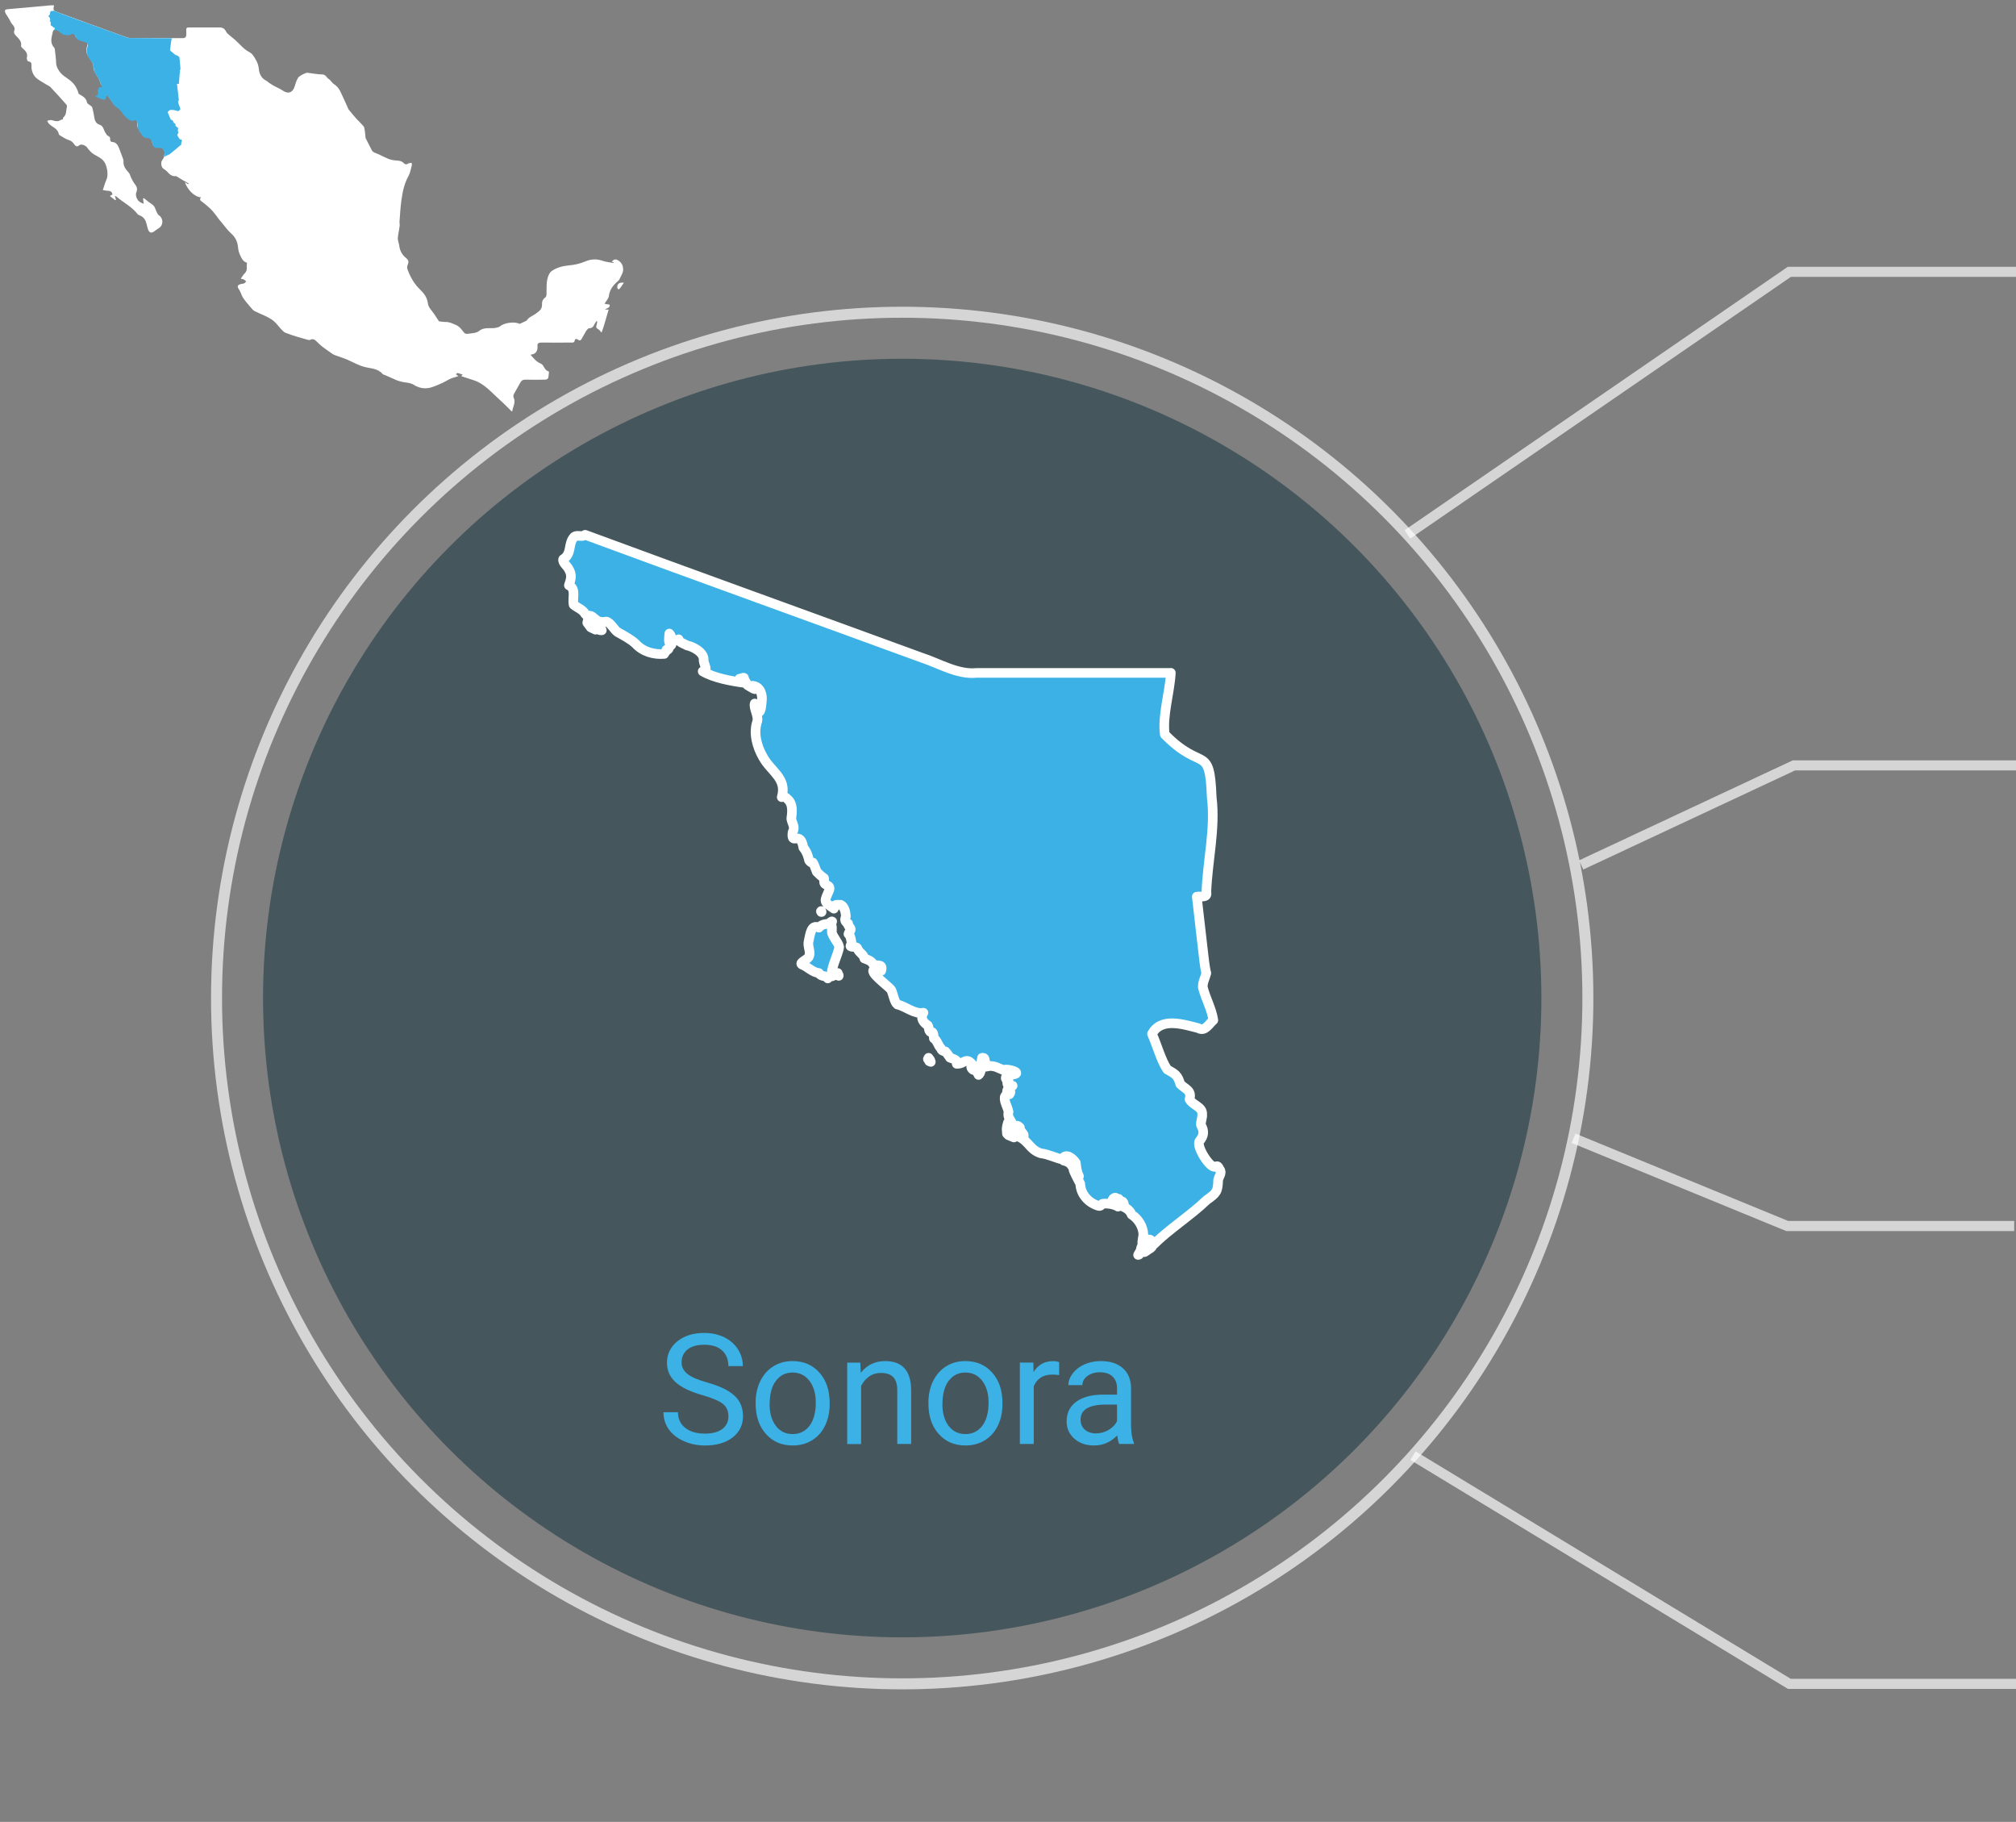 <?xml version="1.0" encoding="UTF-8"?><svg id="estados" xmlns="http://www.w3.org/2000/svg" viewBox="0 0 306.04 276.52"><rect x="0" y="0" width="306.04" height="276.52" fill="#808080" stroke="none"/><defs><style>.cls-1{stroke-width:1.53px;}.cls-1,.cls-2,.cls-3{stroke:#fff;}.cls-1,.cls-3{fill:none;opacity:.67;stroke-miterlimit:10;}.cls-2{stroke-linecap:round;stroke-linejoin:round;stroke-width:1.46px;}.cls-2,.cls-4{fill:#3bb1e6;}.cls-5{fill:#fff;}.cls-5,.cls-4,.cls-6{stroke-width:0px;}.cls-6{fill:#0a2f3a;opacity:.5;}.cls-3{stroke-width:1.67px;}</style></defs><g id="son-icono"><circle class="cls-6" cx="136.96" cy="151.48" r="97.03"/><circle class="cls-3" cx="136.96" cy="151.48" r="104.09"/><path class="cls-4" d="m106.63,211.75c-1.88-.54-3.25-1.2-4.1-1.99-.86-.79-1.28-1.76-1.28-2.92,0-1.31.52-2.39,1.57-3.25,1.05-.86,2.41-1.28,4.08-1.28,1.14,0,2.16.22,3.05.66.89.44,1.59,1.05,2.08,1.83s.74,1.62.74,2.54h-2.2c0-1.01-.32-1.8-.96-2.38-.64-.58-1.54-.86-2.7-.86-1.08,0-1.92.24-2.53.71-.6.48-.91,1.14-.91,1.98,0,.68.29,1.25.86,1.72s1.55.9,2.93,1.29c1.38.39,2.46.82,3.24,1.29s1.36,1.01,1.73,1.64.56,1.36.56,2.2c0,1.35-.52,2.42-1.57,3.24-1.05.81-2.45,1.22-4.21,1.22-1.14,0-2.21-.22-3.2-.66-.99-.44-1.75-1.04-2.29-1.8-.54-.76-.8-1.62-.8-2.59h2.2c0,1,.37,1.8,1.11,2.38.74.58,1.73.87,2.97.87,1.16,0,2.04-.24,2.66-.71.62-.47.92-1.11.92-1.93s-.29-1.44-.86-1.89-1.61-.88-3.1-1.32Z"/><path class="cls-4" d="m114.71,212.87c0-1.21.24-2.3.71-3.26.48-.97,1.14-1.71,1.99-2.24.85-.53,1.82-.79,2.9-.79,1.68,0,3.04.58,4.08,1.75,1.04,1.16,1.56,2.71,1.56,4.64v.15c0,1.2-.23,2.28-.69,3.24-.46.96-1.12,1.7-1.97,2.23-.86.53-1.84.8-2.95.8-1.67,0-3.03-.58-4.07-1.75-1.04-1.16-1.56-2.7-1.56-4.62v-.15Zm2.12.25c0,1.37.32,2.47.95,3.3.64.83,1.49,1.24,2.55,1.24s1.92-.42,2.56-1.26c.63-.84.95-2.02.95-3.53,0-1.35-.32-2.45-.96-3.29-.64-.84-1.5-1.26-2.56-1.26s-1.88.41-2.52,1.24c-.64.83-.96,2.02-.96,3.56Z"/><path class="cls-4" d="m130.6,206.81l.07,1.55c.94-1.19,2.18-1.78,3.7-1.78,2.61,0,3.93,1.47,3.95,4.42v8.16h-2.11v-8.17c0-.89-.21-1.55-.61-1.97s-1.02-.64-1.87-.64c-.68,0-1.29.18-1.8.55-.52.37-.92.84-1.21,1.44v8.8h-2.11v-12.35h2Z"/><path class="cls-4" d="m140.94,212.87c0-1.21.24-2.3.71-3.26.48-.97,1.14-1.71,1.99-2.24.85-.53,1.82-.79,2.9-.79,1.68,0,3.04.58,4.08,1.75,1.04,1.16,1.56,2.71,1.56,4.64v.15c0,1.2-.23,2.28-.69,3.24-.46.96-1.12,1.7-1.97,2.23-.86.53-1.84.8-2.95.8-1.67,0-3.03-.58-4.07-1.75-1.04-1.16-1.56-2.7-1.56-4.62v-.15Zm2.12.25c0,1.37.32,2.47.95,3.3.64.83,1.49,1.24,2.55,1.24s1.92-.42,2.56-1.26c.63-.84.95-2.02.95-3.53,0-1.35-.32-2.45-.96-3.29-.64-.84-1.5-1.26-2.56-1.26s-1.88.41-2.52,1.24c-.64.83-.96,2.02-.96,3.56Z"/><path class="cls-4" d="m160.79,208.71c-.32-.05-.67-.08-1.04-.08-1.38,0-2.32.59-2.82,1.77v8.76h-2.11v-12.35h2.05l.03,1.43c.69-1.1,1.67-1.65,2.94-1.65.41,0,.72.05.94.16v1.96Z"/><path class="cls-4" d="m169.9,219.16c-.12-.24-.22-.68-.3-1.3-.98,1.02-2.15,1.53-3.51,1.53-1.22,0-2.22-.34-3-1.03-.78-.69-1.17-1.56-1.17-2.62,0-1.29.49-2.28,1.47-3,.98-.71,2.35-1.07,4.13-1.07h2.05v-.97c0-.74-.22-1.33-.66-1.76-.44-.44-1.09-.66-1.95-.66-.75,0-1.38.19-1.89.57-.51.38-.76.84-.76,1.38h-2.12c0-.62.22-1.21.66-1.79.44-.57,1.03-1.03,1.78-1.36.75-.33,1.57-.5,2.47-.5,1.42,0,2.54.36,3.34,1.07.81.71,1.22,1.69,1.26,2.94v5.68c0,1.13.14,2.04.43,2.71v.18h-2.21Zm-3.5-1.61c.66,0,1.29-.17,1.88-.51.59-.34,1.02-.79,1.29-1.33v-2.53h-1.65c-2.59,0-3.88.76-3.88,2.27,0,.66.22,1.18.66,1.55.44.37,1.01.56,1.7.56Z"/><path id="SON" class="cls-2" d="m172.77,190.47l.05-.1.34-.58.05-.29.05-.19.1.05.05.19-.14.39-.1.1-.1.14-.1.1-.05.14-.14.05h0Zm.96-.43l.05-.34v-.87l.14-.19h.29l.34.1.19.14.1.29v.1l-.14.14-.29.19-.58.39-.1.05h0Zm-10.75-12.92h-.14l-.34-.48-.34-.24-.43-.19-.24-.05-.14-.14.14-.05.29.1.48.24.43.29.29.53Zm-9.01-4.77l-.05.29-.82-.34-.24-.24-.05-.67.05-.43.1-.39.05-.19-.05.67.05.77.29.34.67.19h0Zm-12.77-11.47l.1.29-.24-.1-.1-.19-.1-.14.1-.19.24.34h0Zm-13.88-12.87v.1l-.1-.05v-.14l-.1-.14.05-.1.05.14.05.1v.05l.05.05h0Zm-1.23-7.85c.29.45.19.77.19,1.25-.02.61,1,1.62,1.11,2.31-.04.9-1.62,4.03-.96,4.15.3.49-.57.16-.77.63-.37-.54-1.01-.18-1.35-.82-1.03-.12-1.55-.87-2.6-1.3-.42-.3,1-.77,1.11-1.25.31-.73-.3-1.5-.05-2.36.21-.94.37-2.56,1.54-1.98.38-.47.98-.57,1.54-.58.26-.39.8-.57.24-.05Zm-1.37-1.74h-.05l-.05-.1.05-.05.05.1v.05Zm-33.6-43.29l.24.53h-.19l-.19-.05-.14-.14-.1-.14-.34.24-.72-.34-.53-.72.19-.87.48.1.67.63.63.77Zm86.62,6.99c-.16,2.99-1.31,6.51-.92,9.35,5.72,5.85,6.8,1.28,7.13,9.59.58,4.72-.64,9.58-.82,14.36.25.92-.94.57-1.45.67.21,1.92.69,6.06.92,8,.15,1.14.24,2.53.53,3.62-.18.68-.61,1.45-.53,2.17.41,1.62,1.36,3.32,1.59,4.96-.66.55-1.27,1.8-2.27,1.21-2.25-.57-5.65-1.7-7.04.87.72,1.6,1.36,3.98,2.31,5.4,1.23.7,1.58.83,1.98,2.22.83.81,1.8.98,1.4,2.31.48.9,2.01,1.13,1.93,2.27.05.54-.24,1.1-.19,1.64.54.94.45,1.63-.24,2.46-.5.82,1.68,4.26,2.46,3.86.35-.28.5.19.63.43.42.45-.16,1.09-.24,1.59-.04,1.76-.26,1.99-1.74,3.04-2.44,2.35-5.69,4.4-8.05,6.75-.1-.25-.33-.71-.63-.77l.14.29c-.56-.35-.81.22-1.21.43-.11-.14.12-1.28.14-1.45-.03-1.2-.77-2.41-1.78-3.04-.33-.87-1.18-1.19-1.93-1.45.25-.12.59.11.82.19-.11-.41-.06-.87-.67-.77-.14-.33-.17-.57-.48-.19-.05-.68-.67-.26-.72.19.12.17.66.01.48.34-.09.3.52.2.43.48-.6-.38-1.66-.54-2.36-.43-.24.21-.29.42-.67.29-1.46-.46-2.65-1.73-2.7-3.33-.25-.53-1.03-1.85-1.06-2.31.21.33.53.95.87,1.16-.31-.54-.43-1.42-.48-2.02-.42-.66-1.57-1.64-2.07-.53-.76-.13-2.18-.82-3.23-.92-1.88-.58-1.87-2.2-3.95-2.7,1.45.18,1.82.32.67-.96.22-.3.02-.32-.19-.48-.3-.31-1.02.93-.92-.43-.25-.61-.73-.88-.53-1.74-.11-.64-.69-1.55-.58-2.22.07-.33.43-.41.72-.43.41-.48-.1-.81-.39-.24.06-.96.51-.59.87-1.06-.62.02-1.1-.19-.63-.82-.31,0-.55-.31-.34-.58.3.54.26-.26.48-.24,2.2-.13.45-.84-.58-.82.64.7-1.52-.58-1.88-.48-.43-.22-1.52.27-1.64,0,.4-.15.76-.17.43-.63-.08-.31,0-.77-.48-.67-.09.54-.11,1.17-.58,1.54.65-.24.37.85.05,1.06-.12-.3-.44-.79-.82-.77-.31-.21-.49-.63.05-.63-1.18-1.51-1.32-.22-2.55-.29.36-.51-.61-.79-1.01-.92-.19-.3-.47-.71-.72-.96-.3,0-.61-.16-.67-.48-.43-.37-.53-1.18-1.06-1.49-.04-.17-.03-.95-.29-.96-.57.09-.41-.7-.63-1.01-.74-.48-1.17-1.12-.67-1.93-1.35.26-2.68-.96-3.95-1.25-.45-.32-.65-1.58-.92-2.17-.24-.52-3.83-2.96-2.46-3.18.51-.73.51.55.92.24.4-1.37-.95-.42-1.4-1.25-.24-.32-.8-.49-1.16-.63-.11-.65-.86-.9-1.06-1.54-.14-.4-1.39-.02-.96-.53.26.09-.16-1.78-.39-1.64.04-.28.39-.49.34-.77-.07-.27-.52-.54-.39-.82-.49-.28-.57-.55-.34-1.06-.02-.58-.2-1.52-.77-1.78-.49-.02-1.17-.11-1.06.58-1.69-1.17-1.44-1.02-.67-2.89.14-.57-.3-.58-.63-.82-.31-.18-.09-.62-.19-.92-.31-.19-.86-.69-1.11-.96-.12-.28-.4-1.16-.58-1.4-.24.09-.46-.17-.58-.34-.14-.68-.4-1.39-.87-1.93-.45-2.76-1.87-.17-1.64-2.31.46-.85-.06-1.31-.19-2.07.14-.99.29-2.27-.58-2.99-.18-.21-.69-.63-.87-.29.84-2.86-1.63-3.86-2.84-6.07-.92-1.58-1.46-3.59-.92-5.3.35-.86-.57-2.16-.34-2.84.59,1.96.94,1.49,1.06-.19.17-1.05-.14-2.39-1.4-2.51,1.06,1.09-.32.17-.77-.1-.12-.36-.49-.72-.53-1.11-.24-.06-.45.19-.67.14.12.34.5.42.72.63-2.09-.28-4.63-.76-6.31-1.74.95,0,.19-1.03.14-1.64.16-1.23-1.6-2.12-2.55-2.31-.36-.25-1.17-.42-1.25-.92-1.31.77-.85-.38-1.4-.87-.02.27-.25,1.72.24,1.49.32.24-.21.35-.29.63,0,.21-.15.39-.39.34-.03.22-.24.42-.34.63-1.61.14-3.25-.35-4.34-1.54-.68-.65-1.85-1.28-2.75-1.78-.53-.37-1.05-1.44-1.69-1.59-1.16.2-1.35-.11-2.17-.77-.28-.21-.83-.05-1.06-.39-.31-.64-1.22-.95-1.74-1.4-.24-.98.44-2.42-.72-2.94.31-.91.53-1.56-.05-2.51-.2-.43-.96-.96-.82-1.45,1.4-.87.67-2.34,1.69-3.42.43-.32,1.23.11,1.64-.29,16.77,6.19,34.31,12.5,51.1,18.65,2.63.85,5.48,2.62,8.34,2.31,8.3-.01,21.21,0,29.45,0Z"/><path class="cls-5" d="m94.07,42.29c.23-.43.53-.9.53-1.36,0-.45-.13-.96-.61-1.31-.43-.31-.75-.37-1.12.1.1.03.19.06.29.09,0,.04-.02.08-.02.11-.55-.11-1.12-.15-1.65-.33-.89-.32-1.78-.27-2.58.07-.81.34-1.62.54-2.47.61-.95.09-1.84.3-2.64.83-.21.14-.4.39-.5.63-.4.91-.32,1.89-.33,2.86,0,.2-.06.48-.2.57-.39.26-.52.65-.49,1.05.04.7-.43,1.02-.89,1.36-.32.24-.7.41-1.03.64-.18.13-.31.32-.46.48h0s0,0,0,0c-.34.16-.68.31-1.01.47,0,0,0,0-.01,0,0,0,0,0,0,0-.73-.39-2.31-.19-2.94.35-.13.11-.32.16-.5.21-.88.25-1.86-.18-2.72.52-.42.34-1.14.33-1.73.43-.16.03-.43-.04-.52-.16-.38-.47-.67-.95-1.32-1.22-.49-.2-.93-.43-1.48-.42-.38,0-.76-.07-1.03-.1-.28-.42-.52-.79-.76-1.15-.35-.52-.85-.94-.93-1.61-.1-.86-.61-1.52-1.19-2.07-.91-.88-1.49-1.93-1.91-3.09-.07-.18-.04-.44.03-.63.17-.4.19-.71-.2-1.02-.6-.48-.98-1.11-1.07-1.9-.04-.32-.17-.63-.21-.96-.03-.23.02-.47.05-.7.07-.45.16-.9.22-1.35.03-.23-.04-.47-.02-.7.08-1.06.14-2.12.28-3.16.18-1.28.42-2.54,1.07-3.7.27-.47.36-1.05.51-1.59.04-.13-.02-.29-.03-.43-.17.03-.38.02-.51.11-.26.19-.49.14-.67-.05-.34-.38-.78-.38-1.24-.42-.38-.03-.77-.1-1.12-.25-.65-.26-1.25-.62-1.9-.86-.29-.11-.51-.22-.64-.51-.28-.59-.6-1.15-.88-1.73-.05-.1-.03-.24-.05-.36-.05-.42-.08-.85-.18-1.27-.04-.17-.21-.33-.34-.47-.3-.32-.61-.62-.9-.94-.31-.34-.6-.7-.89-1.05-.1-.12-.22-.23-.28-.36-.25-.53-.46-1.09-.72-1.61-.39-.78-.62-1.66-1.45-2.16-.31-.19-.5-.6-.81-.79-.34-.21-.45-.69-.98-.69-.73-.01-1.46-.16-2.2-.25-.1-.01-.21,0-.3.04-.22.09-.44.18-.64.3-.21.13-.46.27-.57.48-.21.38-.35.8-.47,1.21-.28.99-1.01,1.24-1.83.66-.4-.28-.87-.45-1.3-.69-.27-.15-.52-.32-.78-.49-.15-.1-.28-.25-.44-.33-.75-.36-1.03-1.07-1.1-1.78-.08-.84-.48-1.5-.93-2.12-.27-.38-.82-.54-1.19-.86-.49-.42-.93-.91-1.41-1.35-.25-.23-.53-.43-.78-.65-.23-.21-.53-.4-.66-.67-.22-.47-.54-.64-1.03-.63-1.34,0-2.68,0-4.02,0-1.15,0-1-.11-.99,1,0,.47-.14.62-.61.62-2.54-.02-5.08,0-7.63-.01-.28,0-.57-.03-.83-.12-3.48-1.25-6.95-2.52-10.42-3.79-.74-.27-.74-.28-.59-1.06-.18,0-.34-.01-.5,0-2.16.19-4.31.38-6.47.58-.52.05-.59.19-.36.68.08.17.21.31.3.46.1.17.2.34.3.51.11.19.19.42.34.58.28.31.51.6.35,1.06-.1.31.06.54.29.77.4.42.87.82.75,1.52-.02.09.1.24.19.32.45.4.89.78.68,1.5-.04.15.13.53.22.53.46.03.51.33.49.65-.04.63.18,1.23.52,1.65.42.5,1.09.79,1.65,1.16.24.16.54.26.73.46.82.86,1.61,1.74,2.39,2.63.08.09.11.27.08.39-.14.53-.03,1.15-.53,1.56-.07.05-.06.2-.08.3-.1.02-.22.02-.3.07-.35.26-.72.24-1.11.12-.16-.05-.33-.1-.5-.09-.16,0-.31.09-.47.13.1.16.18.35.31.47.51.5,1.33.7,1.46,1.56,0,.06.1.12.16.16.45.25.88.58,1.36.72.37.11.57.3.78.59.19.27.41.55.82.19.28-.25,1,.05,1.2.38.11.19.28.35.43.52.59.7,1.61.82,2.16,1.64.41.62.65,1.97.33,2.66-.23.49-.36,1.02-.56,1.61.27.04.49.1.71.1.4.01.7.12.75.57-.12.07-.23.14-.39.23.3.24.56.44.81.64.04-.03.08-.06.12-.09-.05-.17-.11-.35-.18-.58.12.06.21.08.27.13,1.03.91,2.32,1.51,3.18,2.64.08.1.23.17.36.22.63.23.88.75,1.03,1.35.07.27.12.55.22.81.2.49.53.55.94.23.25-.19.51-.36.76-.53.63-.43.6-1.45-.03-1.86-.16-.1-.27-.31-.36-.49-.16-.31-.23-.67-.43-.94-.18-.24-.48-.38-.73-.57-.27-.21-.53-.43-.8-.64-.04.02-.08.05-.12.07.03.26.06.53.09.79,0,0,0,0,0,.01,0,0,0,0,0,0-.15-.07-.3-.15-.45-.21-.51-.22-.88-1.05-.66-1.56.2-.46.1-.82-.21-1.2-.23-.28-.39-.62-.56-.95-.14-.27-.19-.6-.39-.82-.44-.5-.85-.97-.79-1.69.01-.13-.02-.28-.07-.41-.19-.52-.39-1.04-.59-1.57-.2-.53-.47-.98-1.14-.99-.09,0-.25-.24-.24-.35.06-.34-.09-.48-.37-.6-.12-.05-.18-.23-.27-.35-.35-.42-.31-1.11-.95-1.31-.53-.17-.72-.58-.8-1.09-.08-.52-.18-1.04-.32-1.55-.04-.14-.24-.22-.37-.34-.15-.13-.4-.24-.42-.39-.12-.74-.73-.98-1.26-1.32-.19-.67-.47-1.24-1-1.77-.62-.6-1.46-.93-1.95-1.67-.27-.4-.47-.77-.48-1.27-.02-.69-.13-1.38-.2-2.07,0-.09-.05-.19-.11-.25-.68-.73-.37-1.56-.2-2.34.11-.49.47-.54.88-.24.25.18.49.41.77.51.25.09.55.08.83.06.15-.01.31-.22.43-.19.18.04.44.18.48.32.18.68.72.73,1.28.88.68.18.71.33.52.89-.23.68.01,1.23.42,1.77.26.35.55.79.55,1.19,0,.85.58,1.37.91,2.03.1.2.12.43.21.63.06.13.16.26.27.35.08.07.2.08.3.12.03.04.05.09.08.13-1.18-.13-.84.8-1.13,1.38.29.11.57.33.79.28.22-.06.37-.38.6-.65.18.24.36.49.56.74.29.38.52.87.91,1.08.48.26.72.64,1.01,1.04.2.28.48.51.77.72.19.14.43.19.65.28.18-.07.42-.14.55-.05.13.08.18.33.21.51.03.21-.06.46.02.64.13.32.39.58.54.89.18.37.47.63.86.63.63-.01.75.35.84.85.09.51.39.74.91.65.51-.1.76.23.9.55.12.26.03.64-.03.95-.04.2-.21.38-.32.57-.2.35-.09.98.21,1.21.2.16.43.28.6.47.35.4.72.74,1.31.67.07,0,.14.05.21.09.25.15.5.32.75.47.33.19.66.37.99.56-.02.04-.05.08-.07.12-.16-.1-.31-.19-.51-.31.35,1.03,1.37,2.23,2.46,2.29-.36.38-.03.53.2.71.21.17.42.32.62.49.33.3.68.59.97.93.34.39.64.83.96,1.25.09.12.2.24.3.35.5.59.94,1.24,1.51,1.75.69.61.99,1.32,1.06,2.2.03.33.12.67.25.97.25.55.49,1.13,1.1,1.28-.02.28-.07.48-.04.68.05.39-.05.68-.34.96-.21.2-.35.47-.57.77.24.06.37.07.47.13.13.07.24.18.36.28-.1.1-.18.24-.3.3-.17.07-.36.07-.55.12-.48.12-.56.37-.27.77.09.12.15.27.22.4.15.32.25.67.45.95.31.46.68.88,1.04,1.3.21.24.41.53.67.67.95.49,2,.8,2.86,1.47.46.36.8.88,1.21,1.31.18.19.38.41.62.51.56.23,1.14.41,1.72.59.58.18,1.17.34,1.75.5.08.02.2.03.27,0,.48-.28.78.02,1.09.32.25.24.5.5.78.71.48.36.97.7,1.46,1.04.14.1.29.18.45.24.57.21,1.15.39,1.72.62.56.23,1.09.52,1.64.76.33.15.67.28,1.02.38.98.28,2.08.21,2.84,1.08.1.12.3.15.46.22.56.25,1.12.51,1.69.75.25.1.52.16.78.23.6.16,1.25.1,1.83.47.77.49,1.66.65,2.55.41.62-.17,1.22-.46,1.82-.72.37-.17.72-.4,1.08-.58.23-.11.49-.18.74-.26.16-.05.32-.1.57-.18-.19-.13-.28-.2-.4-.28.13-.1.24-.18.27-.2.32.1.56.18.78.25-.05.05-.14.15-.22.24.65.21,1.27.42,1.9.62,1.64.53,2.69,1.86,3.91,2.94.65.57,1.24,1.2,1.86,1.8.03-.02.08-.03.08-.05.08-.69.57-1.32.2-2.07-.07-.14-.03-.4.06-.56.3-.57.65-1.1.94-1.67.18-.35.41-.49.81-.48,1,.02,2,.02,2.99,0,.16,0,.41-.11.44-.23.09-.31.09-.65.13-.97,0-.01-.05-.04-.07-.05-.42-.14-.6-.48-.8-.84-.08-.15-.25-.3-.41-.36-.66-.28-1.07-.81-1.53-1.34q1.06-.08,1.07-1.14s0-.06,0-.09c-.07-.48.15-.61.61-.61,1.5.02,2.99.01,4.49,0,.22,0,.47.06.54-.29.06-.31.29-.31.49-.15.25.19.44.12.57-.12.23-.39.45-.79.67-1.19-.12.15-.25.29-.36.44.11-.15.24-.29.36-.44,0,0,0,0,0,0,0,0,.01-.01.01-.02h0s0,0,0,0c.14-.14.3-.41.43-.4.47.02.66-.25.83-.6.08-.17.2-.32.31-.48.04.02.08.03.12.05-.03.17-.04.35-.1.51-.11.27-.1.47.18.62.12.07.23.17.33.26.02.02.04.04.06.06h0c.13.4.24.1.28-.03.16-.43.29-.88.42-1.32.19-.62.36-1.24.56-1.91h-.59c.35-.24.82-.23.74-.74-.28-.05-.57-.1-.78-.14.25-.43.61-.78.66-1.17.1-.83.51-1.45,1.08-2,.2-.2.45-.37.58-.61Z"/><path class="cls-5" d="m93.71,43.65c0,.08.05.2.12.23.06.03.2,0,.24-.06.21-.27.4-.56.64-.91-.7-.1-1.06.21-1,.74Z"/><path id="MEX2712" class="cls-4" d="m25.04,23.77v-.02s.08-.12.08-.12v-.06s.02-.04.02-.04h.02s0,.05,0,.05l-.03.08-.02.02-.02.03-.02.02v.03s-.04,0-.04,0h0Zm.2-.09v-.07s0-.18,0-.18l.03-.04h.06l.07.02.04.03.02.06v.02l-.03.03-.06.04-.12.08h-.02s0,0,0,0Zm-4.02-3.6v.06s-.18-.07-.18-.07l-.05-.05v-.14s0-.09,0-.09l.02-.08v-.04s0,.14,0,.14v.16s.07.07.07.07l.14.04h0Zm-2.6-2.33l.02.06-.05-.02-.02-.04-.02-.03.02-.04.05.07h0Zm-2.82-2.62v.02h-.02v-.04l-.02-.03v-.02s.02.03.02.03v.02s0,0,0,0h0s0,0,0,0Zm.16-1.99l.03.07.05.05.02.02-.02.04-.02.04-.02.05.02.05-.02.07.19.18.19.32-.08.14-.02.14-.06.21-.08.06.03.06-.08.08-.03.08-.05.06-.03.07.02.09h.06s.03.07.03.07l-.05.02-.05-.02-.08.02-.11.07-.08-.07h-.1s-.06.01-.06.01l-.05-.06h-.06l-.1-.08-.06-.04-.06.02-.05-.02h-.1l-.06-.02v-.06h-.14v-.05l-.13-.06-.14-.05-.06-.05h-.05l-.06-.04.14-.07.14-.07.08-.08h.03s.03-.05.03-.05l.02-.05.02-.04.03-.05-.02-.05-.06-.04-.02-.18.02-.19.05-.18.06-.17.03-.05.05-.06.05-.05.08-.05.08.06h.11l.19-.12h.1s.13-.01.13-.01h.1s.06-.06.06-.06l.03-.04.08-.02-.02.04-.08.06h0Zm-.69.04h0v-.02s0,0,0,0v.02s0,0,0,0Zm10.75-7.28v.19s-.05.3-.05.3l-.04.31-.04.3-.04.34-.02.11v.08s-.02.06-.02.06v.05s.05.05.05.05l.53.45.18.15.05.03.06.03.06.02.06.02.1.03.08.04.07.06.09.07.06.06.03.05.02.06v.09s.05.44.05.44v.14s.03.23.03.23l.02.24.02.23.02.23v.14l-.05.11-.02.06v.23s-.03.23-.03.23l-.03.28-.02.28-.05.58-.03.33v.11s-.03.02-.03.02h-.26s.08.71.08.71l.11.93.02.15.03.28v.09s0,.04,0,.04v.04s.03.03.03.03v.03s.02.04.02.04v.04l-.03.1-.05.13-.03.12v.1l.07.21.03.11.04.1.11.29.02.07.04.09.02.1v.05l-.13.13-.14.14-.04.02h-.05s-.11-.04-.11-.04l-.43-.11-.16-.03h-.14s-.15,0-.15,0h-.17s-.08.03-.08.03l-.05.02-.05.05-.07.06-.06.05-.06.06-.03.06.03.08.19.47.1.24.1.24.02.05.04.03.09.06.21.12.04.06v.07s.03.08.03.08l.04.07.33.28-.03.04-.02.05v.1l.07.08.07.07.07.06.09.05.05.04.03.05.02.05v.21s-.03.07-.03.07v.07s0,.06,0,.06l.02.06.03.06.02.06.02.11-.04.07-.05.06-.05.09-.02.08v.08l.03.08.05.07.07.11.06.11.07.11.08.09.04.05.03.02h.04s.06,0,.06,0l.05-.02h.02s.02.03.02.03l.02.04.02.04.02.03.02.04-.03.09-.03.08-.03.09-.02.09v.23l-.02.05-.31.25-.3.26-.3.25-.3.24-.3.25-.31.24-.08.07-.03.06-.06-.12-.07-.04v.02s.02.02.02.02v.02s-.06-.02-.06-.02h-.06l-.09.1-.32.3.04-.16c.05-.29.03-.55-.06-.79-.12-.24-.27-.41-.45-.46h-.56c-.17.01-.33-.02-.46-.12-.2-.13-.29-.34-.31-.62l-.13-.42-.33-.3c-.15-.07-.53.02-.78-.17-.2-.11-.34-.29-.45-.53l-.04-.07-.15-.25-.03-.02v-.03c-.23-.27-.35-.49-.34-.6,0-.12.01-.22.02-.41-.02-.3-.09-.58-.24-.64-.15-.06-.29-.02-.44.04l-.03.03h-.05c-.58-.07-1.02-.48-1.44-1.02-.32-.5-.66-.84-1.05-1.08-.26-.14-.58-.61-.87-1.09l-.52-.68-.05-.02.02-.1.03-.03.03-.02v-.03s-.02-.04-.02-.04l-.04-.15v-.08l-.05-.02v-.03s-.14-.23-.14-.23l-.05-.29-.08-.11-.16-.05-.14-.07-.15-.17-.13-.2-.2-.63-.23-.39-.38-.59-.12-.24c-.19-.31-.16-.88-.28-1.23-.03-.11-.08-.22-.15-.31-.46-.58-.72-.91-.81-1.67,0-.29.05-.48.11-.63l.06-.21c.08-.35-.19-.5-.55-.6-.56-.11-1.01-.29-1.11-.45-.14-.19-.18-.34-.26-.5-.05-.08-.11-.12-.22-.17-.07-.03-.16-.07-.23-.09-.08,0-.17.05-.27.14-.04.04-.1.07-.19.08h-.27s-.13,0-.13,0c-.19,0-.37-.05-.54-.13-.22-.12-.43-.28-.64-.47-.26-.19-.43-.18-.6-.14l-.04-.41-.03-.02h-.11s-.03-.02-.03-.02l-.05-.04-.08-.11-.04-.03-.06-.02-.18-.13v-.08s0-.09,0-.09v-.19s0-.05,0-.05v-.05l-.02-.04-.03-.05h-.02s-.05-.05-.05-.05h-.02v-.07l.07-.12v-.08s-.03-.14-.03-.14l-.05-.12-.08-.11-.08-.11-.02-.02v-.06s.06-.06.06-.06l.07-.05.05-.07.04-.08v-.2s.03-.08.03-.08l.05-.09.06-.08.06-.03h.17s.06,0,.06,0l.12-.04,1.36.53,1.26.46,1.27.47,1.22.43,1.3.48,1.23.44,3.51,1.27.27.07,6.53.04v.18Z"/><polyline class="cls-1" points="213.65 81.11 271.63 41.26 306.09 41.26"/><polyline class="cls-1" points="214.5 220.93 271.63 255.57 306.09 255.57"/><polyline class="cls-1" points="240.03 131.28 272.32 116.17 306.78 116.17"/><polyline class="cls-1" points="238.87 172.76 271.31 186.08 305.77 186.08"/></g></svg>